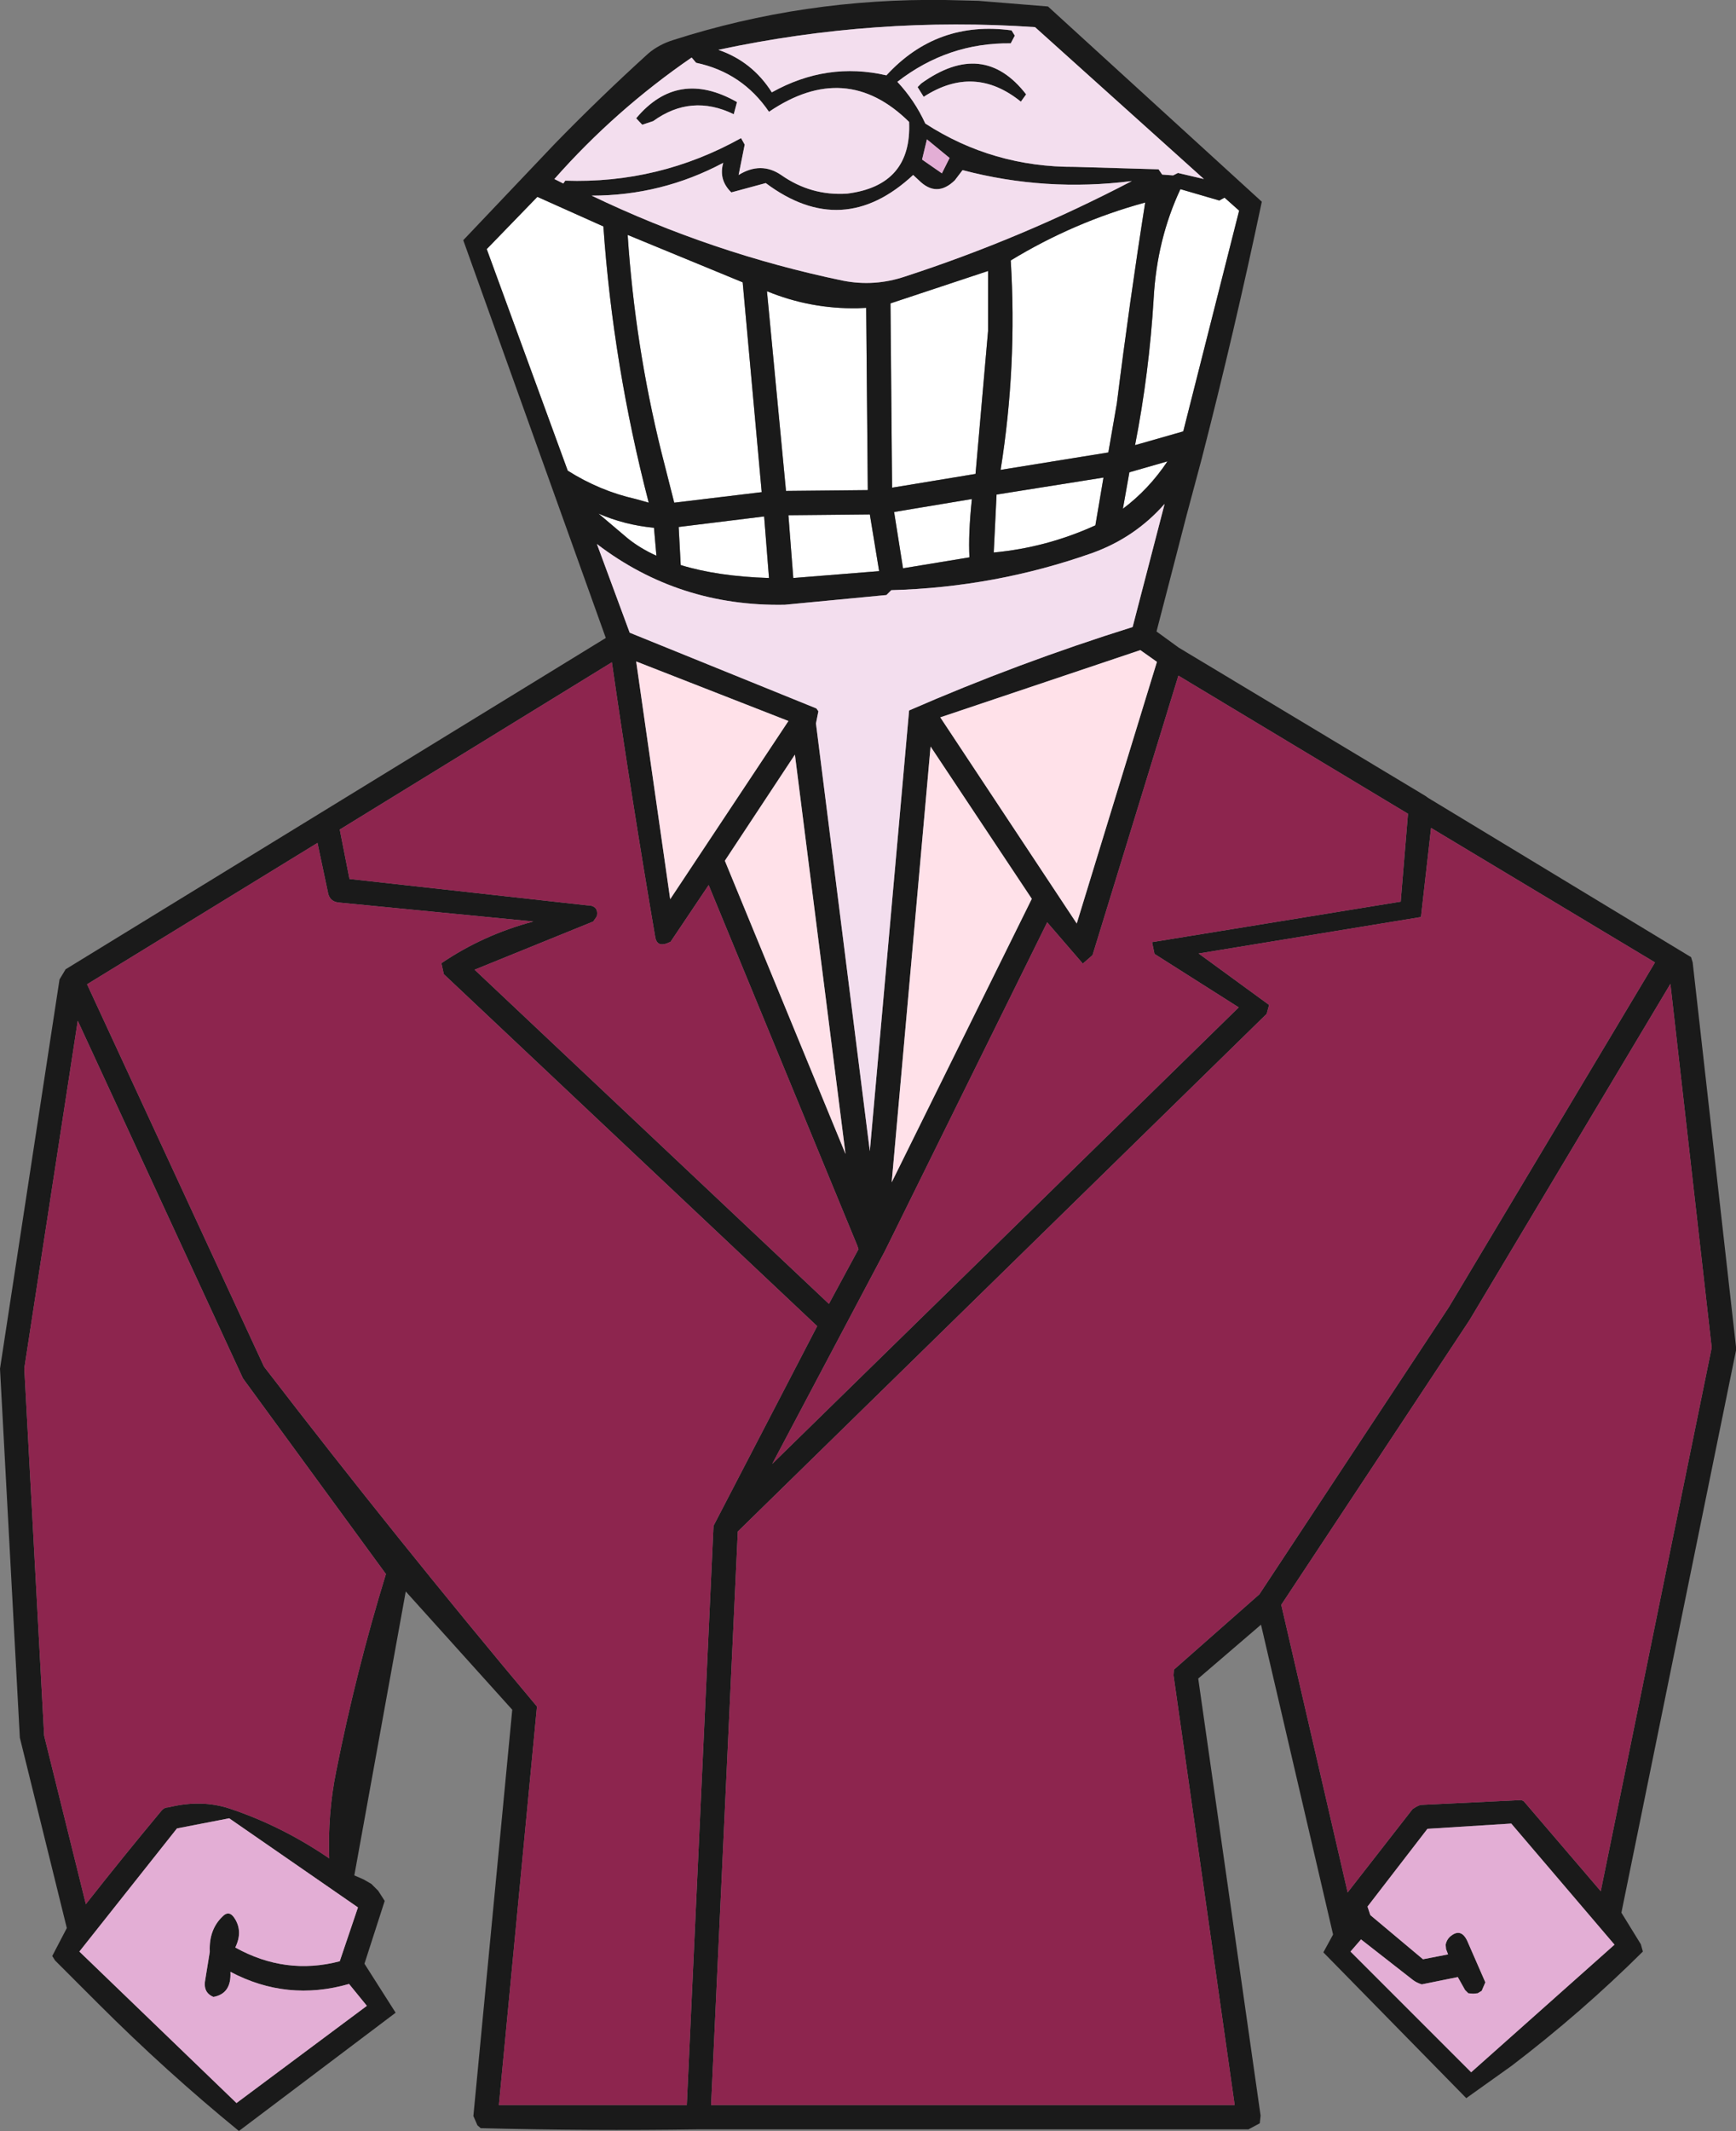 <?xml version="1.0" encoding="UTF-8" standalone="no"?>
<svg xmlns:xlink="http://www.w3.org/1999/xlink" height="263.05px" width="214.35px" xmlns="http://www.w3.org/2000/svg">
  <rect width="100%" height="100%" fill="#808080" stroke="none"/>
  <g transform="matrix(1.0, 0.0, 0.0, 1.0, 0.0, 0.0)">
    <path d="M151.2 24.4 L153.0 26.0 146.1 53.25 140.15 54.95 Q141.9 46.0 142.45 36.8 142.85 29.55 145.75 23.35 L150.55 24.75 151.2 24.4 M124.8 32.15 Q132.6 27.4 141.4 25.0 139.45 37.35 137.9 49.8 L136.85 55.85 123.55 58.0 Q125.6 45.15 124.8 32.15 M80.75 65.15 L81.05 68.6 Q79.05 67.7 77.5 66.45 L73.9 63.4 Q77.1 64.8 80.75 65.15 M84.05 69.75 L83.8 65.05 94.35 63.75 94.95 71.35 Q88.6 71.15 84.05 69.75 M78.5 61.6 Q74.05 60.6 70.1 58.1 L60.1 30.75 66.35 24.3 74.5 27.95 Q75.7 45.1 80.1 62.05 L78.5 61.6 M105.9 38.05 L106.95 38.0 107.15 60.5 97.05 60.6 94.7 35.95 Q100.05 38.15 105.9 38.05 M138.65 62.8 L139.45 58.3 144.15 56.95 Q141.85 60.4 138.65 62.8 M122.7 68.2 L123.05 61.05 136.25 58.95 135.25 64.85 Q129.2 67.6 122.7 68.2 M110.4 63.2 L120.0 61.6 Q119.55 65.9 119.7 68.8 L111.5 70.15 110.4 63.2 M122.0 33.45 L122.0 40.85 120.45 58.5 110.15 60.2 109.95 37.45 122.0 33.45 M94.05 60.75 L83.25 62.05 81.65 55.75 Q78.4 42.6 77.5 29.0 L91.7 34.85 94.05 60.75 M107.4 63.5 L108.55 70.5 97.95 71.35 97.35 63.6 107.4 63.5" fill="#ffffff" fill-rule="evenodd" stroke="none"/>
    <path d="M151.2 24.4 L150.55 24.75 145.75 23.35 Q142.85 29.55 142.45 36.8 141.9 46.0 140.15 54.95 L146.1 53.25 153.0 26.0 151.2 24.4 M209.0 118.8 L214.35 166.25 214.35 166.7 200.2 236.1 202.6 240.0 202.85 240.9 Q195.3 248.4 186.65 255.0 L181.25 258.85 181.05 259.0 163.4 241.0 164.6 238.8 155.7 200.55 147.95 207.2 155.65 261.15 155.55 262.1 154.15 262.85 86.2 262.85 Q72.7 263.05 59.35 262.7 L58.95 262.35 58.45 261.2 63.25 211.05 50.1 196.45 43.75 231.5 44.9 232.0 45.85 232.55 46.7 233.4 47.5 234.65 45.0 242.4 48.85 248.45 29.5 263.05 Q20.5 255.7 12.15 247.35 L6.8 242.0 6.45 241.45 8.25 238.0 2.45 214.5 0.0 168.95 7.35 120.9 8.1 119.65 74.8 78.75 57.2 29.65 68.5 17.75 Q74.1 12.0 80.05 6.6 81.35 5.5 83.1 4.95 99.3 -0.25 116.7 0.0 L120.8 0.1 129.4 0.8 155.8 24.9 Q152.45 40.8 148.4 56.55 L146.5 63.65 142.8 77.95 145.55 79.95 176.0 98.25 176.35 98.5 208.8 118.15 209.0 118.8 M173.85 100.45 L145.5 83.4 134.9 117.9 133.7 118.95 129.3 113.85 109.25 154.45 95.35 180.7 152.95 124.35 142.55 117.75 142.25 116.3 172.95 111.3 173.85 100.45 M156.4 125.15 L91.1 189.05 87.8 259.85 152.45 259.85 144.9 206.8 144.95 206.1 155.5 196.8 178.9 161.35 204.35 118.8 176.7 102.2 175.45 113.2 148.0 117.7 156.7 124.05 156.4 125.15 M181.45 162.95 L158.2 198.1 166.4 233.6 174.35 223.4 Q174.45 223.25 174.6 223.2 174.95 222.95 175.4 222.8 L187.85 222.2 188.15 222.35 197.65 233.45 211.35 166.35 206.25 121.45 181.45 162.95 M125.3 4.4 L124.8 5.35 Q117.05 5.25 110.8 10.1 112.95 12.4 114.25 15.25 122.6 20.65 132.75 20.6 L143.05 20.9 143.5 21.55 144.85 21.65 145.45 21.35 148.65 22.1 127.8 3.35 Q108.1 2.0 88.7 6.15 92.9 7.6 95.3 11.4 102.1 7.6 109.45 9.3 115.7 2.5 124.9 3.75 L125.3 4.4 M126.05 12.55 Q120.3 7.9 114.05 11.95 L113.3 10.75 113.75 10.3 Q121.4 4.8 126.7 11.65 L126.05 12.55 M113.85 19.7 L116.3 21.4 117.25 19.5 114.45 17.2 113.85 19.7 M113.45 22.25 L112.75 21.6 Q104.05 29.7 94.55 22.6 L90.3 23.75 Q88.7 22.2 89.3 20.1 81.7 24.15 73.05 24.15 87.95 31.3 104.1 34.65 107.95 35.4 111.7 34.15 126.15 29.45 139.75 22.35 129.1 23.7 118.85 21.0 L117.9 22.25 Q115.65 24.45 113.45 22.25 M124.8 32.15 Q125.6 45.15 123.55 58.0 L136.85 55.85 137.9 49.8 Q139.45 37.35 141.4 25.0 132.6 27.4 124.8 32.15 M85.4 7.1 Q75.95 13.6 68.45 22.1 L69.55 22.65 69.8 22.3 Q81.35 22.7 91.5 17.05 L91.95 17.85 91.2 21.6 Q93.95 19.9 96.45 21.6 100.15 24.2 104.6 23.9 112.6 22.9 112.25 15.05 104.45 7.35 94.95 13.8 91.65 8.95 85.95 7.75 L85.4 7.1 M79.3 15.4 L78.55 14.6 Q83.7 8.45 91.0 12.6 L90.6 14.1 Q85.35 11.55 80.65 14.95 L79.3 15.4 M105.9 38.05 Q100.05 38.15 94.7 35.95 L97.05 60.6 107.15 60.5 106.95 38.0 105.9 38.05 M78.5 61.6 L80.1 62.05 Q75.7 45.1 74.5 27.95 L66.35 24.3 60.1 30.75 70.1 58.1 Q74.05 60.6 78.5 61.6 M84.05 69.75 Q88.6 71.15 94.95 71.35 L94.35 63.75 83.8 65.05 84.05 69.75 M80.75 65.15 Q77.1 64.8 73.9 63.4 L77.5 66.45 Q79.05 67.7 81.05 68.6 L80.75 65.15 M77.75 78.1 L100.8 87.45 101.05 87.8 100.75 89.3 107.4 142.1 112.25 87.7 Q125.65 81.85 139.85 77.4 L143.8 62.2 Q140.15 66.35 134.9 68.25 122.9 72.5 110.05 72.85 L109.45 73.45 96.9 74.65 Q83.85 74.9 73.7 67.15 L77.75 78.1 M107.4 63.5 L97.35 63.6 97.95 71.35 108.55 70.5 107.4 63.5 M94.05 60.75 L91.7 34.85 77.5 29.0 Q78.4 42.6 81.65 55.75 L83.25 62.05 94.05 60.75 M122.0 33.45 L109.95 37.45 110.15 60.2 120.45 58.5 122.0 40.85 122.0 33.45 M110.4 63.2 L111.5 70.15 119.7 68.8 Q119.55 65.9 120.0 61.6 L110.4 63.2 M122.7 68.2 Q129.2 67.6 135.25 64.85 L136.25 58.95 123.05 61.05 122.7 68.2 M138.65 62.8 Q141.85 60.4 144.15 56.95 L139.45 58.3 138.65 62.8 M140.8 80.25 L116.1 88.55 132.95 114.0 142.85 81.7 140.8 80.25 M43.15 108.5 L72.45 111.75 Q73.95 111.75 73.7 113.1 L73.25 113.75 58.6 119.7 102.35 160.95 106.0 154.2 105.85 153.75 87.5 109.25 82.8 116.25 82.35 116.45 Q81.1 116.9 80.9 115.65 78.0 98.7 75.55 81.75 L41.95 102.4 43.15 108.5 M39.2 104.05 L10.75 121.5 32.6 168.7 Q49.05 190.1 66.3 210.65 L61.6 259.85 84.8 259.85 88.1 188.35 100.9 163.7 54.8 120.25 54.5 118.9 Q59.65 115.4 65.85 113.75 L41.75 111.4 Q40.7 111.25 40.5 110.2 L39.2 104.05 M9.6 126.0 L3.0 168.9 5.45 214.25 10.6 235.05 Q15.2 229.2 19.95 223.5 20.3 223.1 20.8 223.1 24.85 222.1 28.35 223.25 34.8 225.4 40.65 229.4 40.45 223.9 41.5 218.7 43.95 206.35 47.65 194.3 L30.0 170.15 9.6 126.0 M114.9 92.15 L110.1 145.95 127.4 110.95 114.9 92.15 M89.5 106.25 L104.4 142.45 98.15 93.15 89.5 106.25 M82.75 111.0 L97.35 89.0 78.55 81.65 82.75 111.0 M25.3 244.65 L25.9 240.95 25.9 240.85 Q25.8 238.2 27.45 236.6 28.3 235.7 29.0 236.85 30.0 238.45 29.05 240.4 35.25 243.85 41.95 242.1 L44.2 235.45 28.3 224.45 21.85 225.7 9.8 240.9 29.2 259.6 45.3 247.6 43.1 244.9 Q35.45 247.1 28.45 243.4 28.6 246.1 26.35 246.5 25.15 246.0 25.3 244.65 M176.25 225.75 L168.85 235.35 169.2 236.4 175.7 241.85 178.8 241.25 178.55 240.6 178.5 240.05 Q178.6 239.5 179.0 239.1 180.35 237.9 181.15 239.55 L183.4 244.7 182.95 245.75 182.45 246.05 181.9 246.1 181.3 246.05 180.9 245.65 180.0 244.05 175.55 244.95 Q174.9 244.75 174.45 244.4 L168.05 239.4 166.75 240.9 181.65 255.8 199.35 240.05 186.6 225.1 176.25 225.75" fill="#1a1a1a" fill-rule="evenodd" stroke="none"/>
    <path d="M181.45 162.95 L206.25 121.45 211.35 166.35 197.65 233.45 188.15 222.35 187.85 222.2 175.4 222.8 Q174.95 222.95 174.6 223.2 174.45 223.25 174.35 223.4 L166.4 233.6 158.2 198.1 181.45 162.95 M156.4 125.15 L156.7 124.05 148.0 117.7 175.45 113.2 176.7 102.2 204.35 118.8 178.9 161.35 155.5 196.8 144.95 206.1 144.9 206.8 152.45 259.85 87.8 259.85 91.1 189.05 156.4 125.15 M173.85 100.45 L172.95 111.3 142.25 116.3 142.55 117.75 152.95 124.35 95.35 180.7 109.25 154.45 129.3 113.85 133.7 118.95 134.9 117.9 145.5 83.4 173.85 100.45 M9.6 126.0 L30.0 170.15 47.65 194.3 Q43.95 206.35 41.5 218.7 40.45 223.9 40.65 229.4 34.8 225.4 28.35 223.25 24.85 222.1 20.8 223.1 20.3 223.1 19.95 223.5 15.2 229.2 10.6 235.05 L5.45 214.25 3.0 168.9 9.6 126.0 M39.2 104.05 L40.5 110.2 Q40.7 111.25 41.75 111.4 L65.85 113.75 Q59.65 115.4 54.5 118.9 L54.8 120.25 100.9 163.7 88.1 188.35 84.8 259.85 61.6 259.85 66.3 210.65 Q49.05 190.1 32.6 168.7 L10.75 121.5 39.2 104.05 M43.15 108.5 L41.95 102.4 75.55 81.75 Q78.0 98.7 80.9 115.65 81.1 116.9 82.35 116.45 L82.8 116.25 87.5 109.25 105.85 153.75 106.0 154.2 102.35 160.95 58.6 119.7 73.25 113.75 73.7 113.1 Q73.95 111.75 72.45 111.75 L43.15 108.5" fill="#8d254e" fill-rule="evenodd" stroke="none"/>
    <path d="M126.05 12.55 L126.7 11.65 Q121.4 4.8 113.75 10.3 L113.3 10.75 114.05 11.95 Q120.3 7.9 126.05 12.55 M125.3 4.4 L124.9 3.75 Q115.7 2.5 109.45 9.3 102.1 7.6 95.3 11.4 92.9 7.6 88.7 6.15 108.1 2.0 127.8 3.35 L148.65 22.1 145.45 21.35 144.85 21.65 143.5 21.55 143.05 20.9 132.75 20.6 Q122.6 20.65 114.25 15.25 112.95 12.4 110.8 10.1 117.05 5.25 124.8 5.35 L125.3 4.4 M113.45 22.25 Q115.65 24.45 117.9 22.25 L118.85 21.0 Q129.1 23.7 139.75 22.35 126.15 29.45 111.7 34.15 107.95 35.4 104.1 34.65 87.95 31.3 73.05 24.15 81.7 24.15 89.3 20.1 88.7 22.2 90.3 23.75 L94.55 22.6 Q104.05 29.7 112.75 21.6 L113.45 22.25 M79.3 15.4 L80.65 14.95 Q85.35 11.55 90.6 14.1 L91.0 12.6 Q83.7 8.45 78.55 14.6 L79.3 15.4 M85.4 7.1 L85.95 7.75 Q91.65 8.95 94.95 13.8 104.45 7.35 112.25 15.05 112.6 22.9 104.6 23.9 100.15 24.2 96.45 21.6 93.95 19.9 91.2 21.6 L91.95 17.85 91.5 17.05 Q81.35 22.7 69.8 22.3 L69.55 22.65 68.45 22.1 Q75.95 13.6 85.4 7.1 M77.75 78.1 L73.7 67.15 Q83.85 74.9 96.9 74.65 L109.45 73.45 110.05 72.85 Q122.9 72.5 134.9 68.25 140.15 66.35 143.8 62.2 L139.85 77.4 Q125.65 81.85 112.25 87.7 L107.4 142.1 100.75 89.3 101.05 87.8 100.8 87.45 77.75 78.1" fill="#f3deee" fill-rule="evenodd" stroke="none"/>
    <path d="M113.85 19.7 L114.45 17.2 117.25 19.5 116.3 21.4 113.85 19.7 M176.25 225.75 L186.6 225.1 199.35 240.05 181.65 255.8 166.75 240.9 168.05 239.4 174.45 244.4 Q174.9 244.75 175.55 244.95 L180.0 244.05 180.9 245.65 181.3 246.05 181.9 246.1 182.45 246.05 182.95 245.75 183.4 244.7 181.15 239.55 Q180.35 237.9 179.0 239.1 178.6 239.5 178.5 240.05 L178.55 240.6 178.8 241.25 175.7 241.85 169.2 236.4 168.85 235.35 176.25 225.75 M25.3 244.65 Q25.15 246.0 26.35 246.5 28.6 246.1 28.45 243.4 35.45 247.1 43.1 244.9 L45.3 247.6 29.2 259.6 9.8 240.9 21.85 225.7 28.3 224.45 44.2 235.45 41.95 242.1 Q35.25 243.85 29.05 240.4 30.0 238.45 29.0 236.85 28.3 235.7 27.45 236.6 25.8 238.2 25.9 240.85 L25.9 240.95 25.3 244.65" fill="#e3aed5" fill-rule="evenodd" stroke="none"/>
    <path d="M140.8 80.25 L142.85 81.7 132.95 114.0 116.1 88.55 140.8 80.25 M89.5 106.25 L98.15 93.15 104.4 142.45 89.5 106.25 M114.9 92.15 L127.4 110.95 110.1 145.95 114.9 92.15 M82.75 111.0 L78.55 81.65 97.35 89.0 82.75 111.0" fill="#ffe1e9" fill-rule="evenodd" stroke="none"/>
  </g>
</svg>
